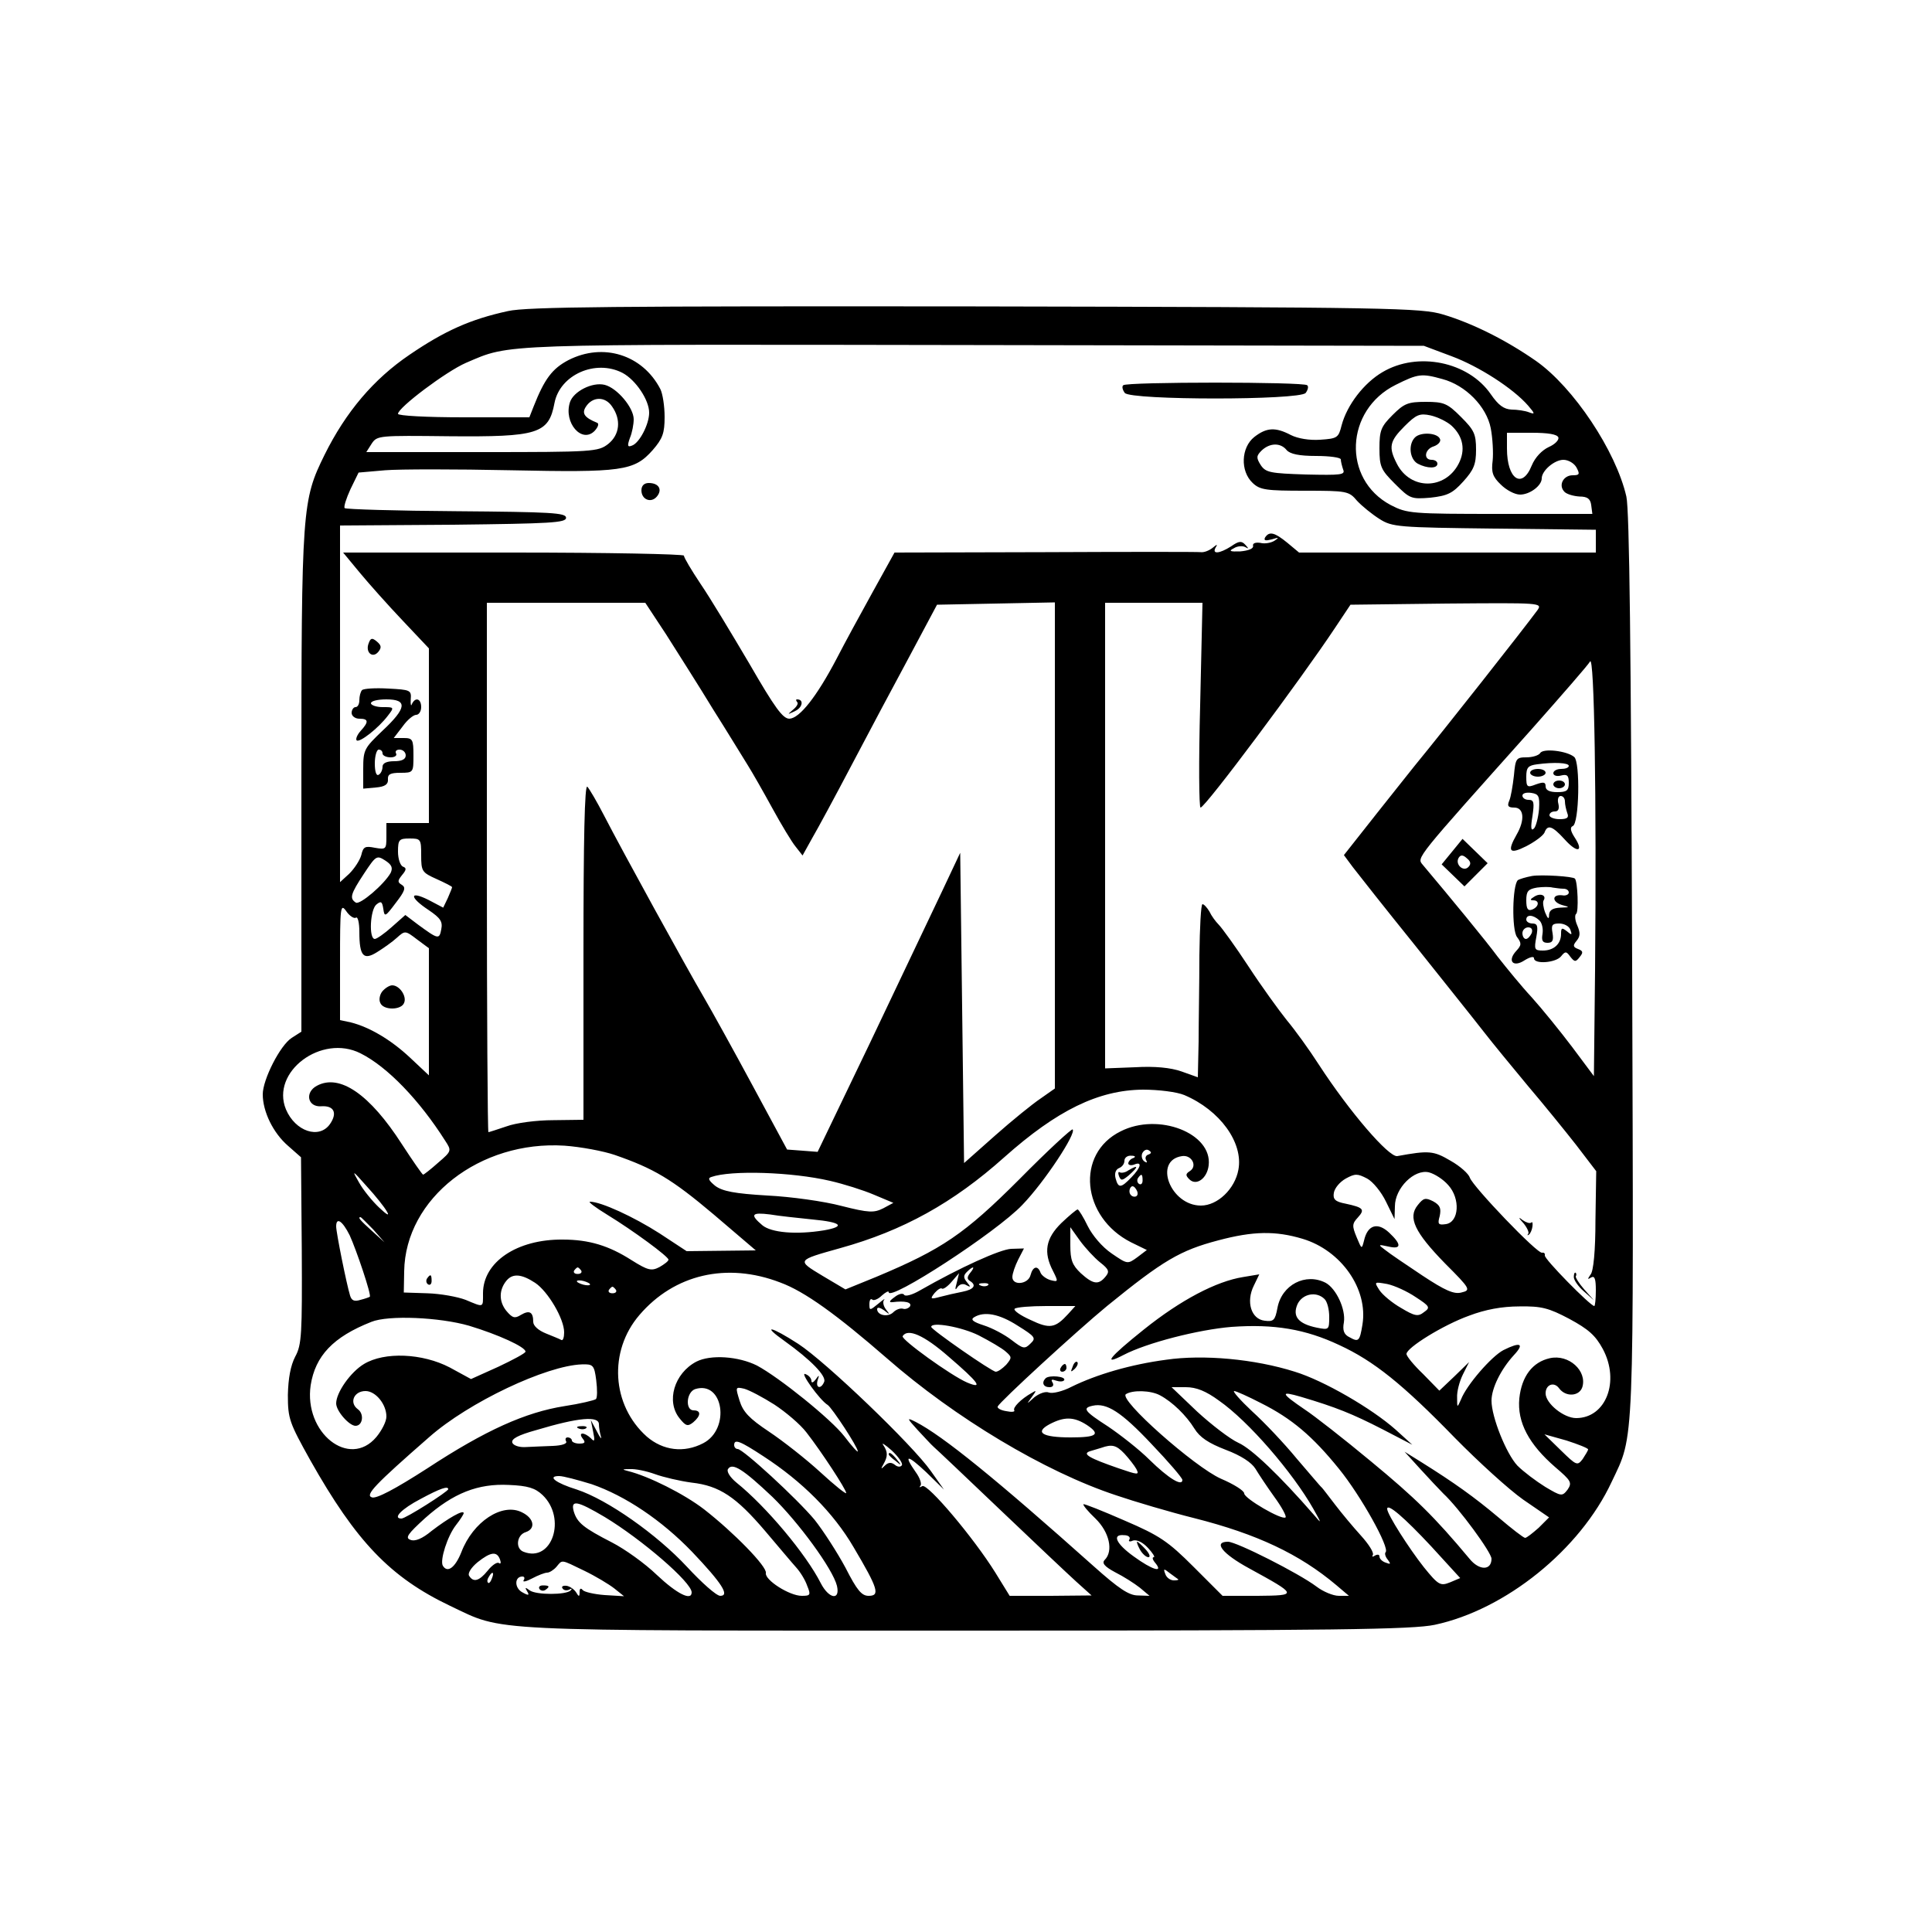 <?xml version="1.0" standalone="no"?>
<!DOCTYPE svg PUBLIC "-//W3C//DTD SVG 20010904//EN"
 "http://www.w3.org/TR/2001/REC-SVG-20010904/DTD/svg10.dtd">
<svg version="1.0" xmlns="http://www.w3.org/2000/svg"
 width="500pt" height="500pt" viewBox="0 0 500 500"
 preserveAspectRatio="xMidYMid meet">

<g transform="translate(0,500) scale(0.1,-0.1)"
fill="#000000" stroke="none">
<path d="M1315 4195 c-97 -21 -164 -51 -255 -113 -93 -63 -165 -148 -220 -259
-58 -118 -60 -135 -60 -845 l0 -648 -25 -16 c-30 -19 -75 -108 -75 -146 0 -45
27 -100 65 -133 l34 -30 2 -241 c1 -216 0 -244 -17 -275 -12 -23 -18 -56 -19
-99 0 -62 4 -72 58 -169 119 -211 207 -303 362 -377 142 -67 70 -64 1335 -64
957 0 1156 3 1213 15 183 39 376 194 458 370 59 125 57 67 53 1335 -3 820 -7
1180 -15 1215 -27 118 -137 283 -234 351 -76 53 -163 97 -240 120 -56 17 -133
19 -1210 21 -929 1 -1162 -1 -1210 -12z m2442 -117 c70 -26 159 -83 198 -128
18 -21 18 -23 2 -17 -10 4 -31 7 -45 7 -20 1 -34 11 -54 40 -58 84 -189 111
-280 57 -48 -28 -92 -85 -106 -138 -8 -32 -11 -34 -55 -37 -28 -2 -58 3 -76
12 -40 21 -63 20 -95 -5 -34 -27 -37 -88 -4 -119 19 -18 35 -20 135 -20 109 0
114 -1 135 -26 13 -14 39 -35 58 -47 33 -21 48 -22 298 -25 l262 -3 0 -30 0
-29 -384 0 -384 0 -30 25 c-33 27 -47 31 -58 14 -4 -8 1 -9 17 -5 19 6 20 5 8
-3 -9 -6 -26 -9 -37 -6 -13 2 -21 -1 -19 -8 1 -7 -12 -12 -33 -14 -27 -1 -31
1 -17 8 9 6 23 7 30 3 9 -5 9 -4 0 6 -10 11 -17 10 -37 -4 -30 -19 -50 -21
-40 -3 6 9 4 9 -8 -1 -9 -7 -22 -12 -30 -11 -7 1 -188 1 -403 0 l-390 -1 -57
-103 c-31 -56 -73 -133 -93 -172 -52 -99 -96 -154 -122 -155 -17 0 -37 27
-104 143 -46 78 -102 171 -126 206 -24 36 -43 68 -43 73 0 4 -198 8 -441 8
l-441 0 43 -52 c24 -29 74 -85 111 -124 l68 -72 0 -226 0 -226 -55 0 -55 0 0
-35 c0 -33 -1 -34 -30 -29 -25 5 -30 3 -35 -19 -4 -14 -18 -35 -31 -48 l-24
-22 0 461 0 462 293 2 c252 3 292 5 292 18 0 13 -39 15 -284 17 -156 1 -286 5
-289 8 -3 3 4 25 15 49 l21 43 69 6 c37 3 183 3 323 0 290 -6 321 -2 369 52
26 30 31 44 31 86 0 28 -5 60 -11 72 -46 89 -148 121 -238 75 -42 -22 -62 -49
-90 -120 l-11 -28 -170 0 c-96 0 -170 4 -170 9 0 16 125 110 176 132 117 50
70 48 1314 46 l1165 -2 72 -27z m-2146 -43 c34 -18 69 -70 69 -103 0 -30 -25
-78 -44 -85 -12 -5 -13 -1 -6 19 6 14 10 36 10 49 0 30 -43 81 -75 89 -32 8
-81 -17 -90 -45 -17 -53 31 -108 64 -74 9 10 12 19 6 21 -32 13 -40 24 -29 41
17 27 50 28 68 1 24 -34 20 -73 -10 -97 -26 -20 -38 -21 -327 -21 l-299 0 14
22 c14 21 19 21 200 19 230 -2 258 6 273 86 14 73 106 114 176 78z m2122 -16
c60 -16 114 -71 125 -127 5 -26 7 -64 5 -84 -4 -30 0 -42 21 -62 14 -14 36
-26 50 -26 25 0 56 23 56 42 0 20 33 48 56 48 13 0 28 -9 34 -20 9 -17 8 -20
-10 -20 -24 0 -38 -26 -21 -43 6 -6 23 -11 39 -12 20 0 28 -6 30 -22 l3 -23
-239 0 c-231 0 -240 1 -283 23 -126 67 -118 246 13 311 58 29 67 30 121 15z
m300 -151 c2 -7 -9 -18 -25 -25 -17 -8 -35 -26 -44 -48 -25 -62 -64 -35 -64
44 l0 41 64 0 c43 0 66 -4 69 -12z m-703 -33 c9 -10 32 -15 76 -15 35 0 64 -4
64 -9 0 -5 3 -17 6 -26 6 -14 -5 -15 -96 -13 -92 3 -104 5 -117 24 -12 19 -12
24 2 38 21 20 49 21 65 1z m-1606 -477 c29 -46 84 -132 121 -193 38 -60 78
-126 90 -145 12 -19 41 -70 64 -112 23 -42 50 -87 60 -99 l18 -23 25 45 c14
24 60 109 102 189 42 80 109 206 149 280 l72 135 153 3 152 3 0 -629 0 -629
-37 -26 c-21 -14 -74 -57 -118 -96 l-80 -71 -5 402 -5 401 -49 -104 c-27 -57
-110 -231 -184 -387 l-136 -283 -39 3 -40 3 -89 165 c-49 91 -106 194 -127
230 -44 75 -209 375 -258 470 -18 35 -38 69 -43 74 -7 7 -10 -138 -10 -426 l0
-436 -78 -1 c-43 0 -97 -7 -121 -16 -24 -8 -45 -15 -47 -15 -2 0 -4 308 -4
685 l0 685 205 0 205 0 54 -82z m1382 -183 c-4 -146 -3 -265 1 -265 12 0 259
331 348 465 l40 60 249 3 c243 2 248 2 235 -17 -40 -54 -236 -303 -318 -403
-6 -7 -49 -62 -97 -122 l-86 -109 23 -31 c13 -17 84 -107 159 -200 74 -93 155
-194 179 -225 24 -31 76 -94 115 -141 40 -47 96 -116 125 -153 l52 -68 -2
-127 c0 -78 -5 -133 -13 -141 -8 -12 -8 -13 2 -7 9 5 12 -4 12 -33 0 -23 -2
-41 -4 -41 -10 0 -131 123 -128 131 1 5 -2 8 -7 7 -12 -4 -179 171 -187 194
-3 10 -25 30 -50 44 -44 26 -56 27 -138 12 -22 -3 -123 114 -203 237 -25 39
-62 90 -83 115 -20 25 -65 87 -99 139 -34 52 -69 100 -77 108 -8 8 -19 23 -24
34 -6 10 -14 19 -18 19 -4 0 -7 -60 -8 -132 0 -73 -2 -174 -2 -224 l-2 -92
-42 15 c-28 10 -70 14 -120 11 l-78 -3 0 602 0 603 126 0 126 0 -6 -265z
m1022 -687 l-3 -273 -56 75 c-31 41 -78 99 -105 129 -27 29 -66 77 -88 105
-31 42 -125 156 -194 238 -16 19 -20 13 282 351 77 87 146 166 151 175 11 19
17 -348 13 -800z m-3038 299 c0 -42 2 -45 40 -62 22 -10 40 -19 40 -21 0 -2
-5 -14 -11 -28 l-12 -25 -38 20 c-50 25 -50 7 0 -26 31 -21 37 -30 33 -50 -5
-27 -8 -26 -60 12 l-33 25 -35 -31 c-19 -17 -39 -31 -44 -31 -16 0 -12 76 4
89 12 10 15 8 18 -11 3 -22 5 -21 32 15 24 31 27 40 16 47 -12 7 -11 11 1 26
11 13 11 18 2 21 -7 3 -13 20 -13 39 0 31 3 34 30 34 29 0 30 -2 30 -43z m-79
-46 c-17 -30 -79 -83 -90 -77 -17 11 -14 22 21 75 31 47 33 48 55 34 17 -11
20 -19 14 -32z m-90 -116 c5 4 9 -13 9 -37 0 -63 11 -74 46 -52 16 10 39 26
51 37 21 19 22 19 52 -4 l31 -23 0 -164 0 -165 -49 46 c-49 46 -105 79 -153
91 l-28 6 0 152 c0 141 1 151 16 130 8 -12 20 -20 25 -17z m12 -351 c70 -35
153 -122 219 -226 17 -26 17 -27 -18 -57 -19 -17 -37 -31 -39 -31 -2 0 -27 36
-55 79 -83 129 -161 183 -220 151 -32 -17 -24 -56 12 -53 32 2 42 -17 22 -46
-28 -40 -90 -19 -114 38 -40 97 92 196 193 145z m2132 -108 c92 -39 153 -123
140 -193 -9 -50 -54 -93 -97 -93 -79 0 -124 117 -49 128 25 4 41 -26 20 -39
-11 -7 -11 -11 -1 -21 18 -18 46 2 50 36 10 83 -130 138 -228 88 -117 -58
-101 -222 27 -287 l41 -20 -25 -19 c-25 -18 -25 -18 -66 10 -25 17 -50 47 -62
71 -11 23 -23 42 -26 43 -3 0 -22 -16 -42 -35 -41 -40 -47 -76 -22 -124 14
-28 14 -29 -6 -24 -11 3 -23 12 -26 19 -7 20 -20 17 -26 -6 -6 -24 -47 -28
-47 -5 0 9 7 29 15 45 l15 29 -33 -1 c-28 -1 -132 -48 -237 -108 -19 -11 -37
-16 -40 -11 -3 5 -14 3 -25 -6 -14 -10 -15 -14 -5 -13 31 4 51 0 45 -11 -4 -5
-12 -8 -18 -6 -7 2 -18 -2 -25 -9 -14 -14 -42 -8 -42 8 0 6 8 4 18 -3 15 -12
16 -12 5 2 -7 9 -9 20 -5 25 4 5 -3 0 -15 -10 -22 -18 -23 -18 -23 -1 0 10 3
15 7 12 3 -4 15 0 25 10 10 9 18 13 18 9 0 -26 279 155 346 226 57 59 140 185
130 195 -2 3 -65 -55 -138 -129 -142 -142 -200 -181 -369 -252 l-81 -33 -59
35 c-68 41 -68 40 46 72 162 45 292 117 424 235 137 122 244 174 359 175 41 0
88 -6 107 -14z m-1474 -155 c101 -35 147 -62 256 -154 l109 -93 -89 -1 -90 -1
-70 46 c-67 43 -152 82 -180 82 -6 0 14 -15 45 -34 67 -41 158 -108 158 -116
0 -4 -11 -12 -23 -19 -21 -11 -30 -9 -73 18 -58 37 -109 53 -178 53 -118 1
-206 -58 -206 -139 0 -38 3 -37 -45 -17 -21 8 -65 16 -99 17 l-61 2 1 55 c3
189 196 339 415 325 42 -3 101 -14 130 -24z m1381 1 c-7 -2 -9 -9 -6 -14 4 -7
2 -8 -4 -4 -6 4 -9 13 -6 21 4 8 11 12 17 8 8 -5 7 -8 -1 -11z m-39 -9 c-7 -2
-13 -9 -13 -14 0 -4 7 -6 15 -3 21 9 19 -6 -7 -33 -27 -28 -34 -29 -41 -2 -3
12 0 22 9 26 8 3 14 11 14 19 0 8 8 14 18 13 10 0 12 -3 5 -6z m-1932 -138 c8
-13 1 -10 -20 10 -17 16 -41 45 -52 65 -19 33 -18 33 20 -10 23 -25 46 -54 52
-65z m1147 79 c35 -8 86 -24 114 -36 l50 -21 -26 -14 c-24 -12 -37 -12 -108 6
-45 12 -131 24 -192 27 -85 5 -116 11 -135 25 -17 14 -20 20 -10 23 51 18 208
13 307 -10z m1600 -11 c32 -35 28 -96 -6 -101 -20 -3 -22 0 -16 21 4 20 1 28
-17 38 -20 10 -25 9 -40 -10 -26 -32 -8 -70 71 -151 66 -66 67 -69 42 -75 -19
-5 -42 5 -101 44 -42 28 -85 57 -96 66 -19 14 -19 15 8 9 34 -8 35 5 2 36 -30
28 -56 20 -65 -21 -6 -23 -6 -22 -19 9 -12 29 -12 35 3 51 19 21 15 26 -32 36
-26 5 -33 11 -30 28 2 12 15 28 31 37 24 13 30 13 55 0 15 -8 37 -35 49 -60
l22 -45 1 33 c0 47 50 97 88 88 15 -4 37 -18 50 -33z m-791 12 c0 -8 -4 -12
-9 -9 -5 3 -6 10 -3 15 9 13 12 11 12 -6z m-14 -28 c3 -8 0 -14 -7 -14 -7 0
-13 6 -13 14 0 7 4 13 8 13 4 0 9 -6 12 -13z m-840 -73 c75 -7 86 -18 30 -28
-73 -12 -137 -6 -160 13 -33 28 -28 34 20 28 23 -4 72 -9 110 -13z m-1137 -26
l29 -33 -32 29 c-31 28 -38 36 -30 36 2 0 16 -15 33 -32z m-61 -15 c17 -37 57
-155 52 -159 -1 -1 -12 -5 -24 -8 -16 -5 -23 -2 -27 11 -9 29 -36 163 -36 179
0 25 16 15 35 -23z m1942 -70 c23 -18 25 -24 14 -37 -18 -22 -32 -20 -64 9
-22 21 -27 34 -27 72 l0 47 25 -35 c14 -19 37 -44 52 -56z m524 61 c100 -30
170 -130 155 -222 -7 -43 -10 -46 -33 -33 -15 7 -19 18 -15 39 5 34 -20 87
-47 102 -52 27 -114 -5 -125 -65 -6 -32 -10 -36 -33 -33 -35 4 -49 49 -28 91
l14 29 -42 -7 c-69 -11 -161 -59 -257 -136 -90 -72 -107 -94 -53 -66 61 32
195 66 280 73 111 8 192 -6 279 -47 89 -41 164 -101 299 -240 61 -62 140 -134
177 -160 l67 -46 -27 -27 c-16 -14 -31 -26 -35 -26 -4 0 -35 24 -69 53 -63 53
-115 90 -198 142 l-45 28 40 -44 c22 -24 49 -53 60 -64 41 -38 125 -153 125
-169 0 -31 -32 -31 -57 0 -91 109 -140 157 -255 252 -71 59 -148 119 -171 134
-63 43 -65 49 -10 33 91 -27 133 -44 211 -84 l77 -40 -43 39 c-62 55 -186 127
-261 150 -104 33 -237 45 -333 31 -91 -12 -180 -38 -245 -70 -23 -12 -49 -18
-58 -15 -9 4 -25 -2 -38 -12 -21 -19 -21 -19 -7 0 13 18 13 19 0 11 -27 -15
-50 -38 -45 -45 2 -4 -7 -5 -21 -2 -14 2 -24 8 -22 12 5 12 204 195 283 260
145 118 189 144 288 170 90 24 148 25 218 4z m-1867 -82 c3 -5 -1 -9 -9 -9 -8
0 -12 4 -9 9 3 4 7 8 9 8 2 0 6 -4 9 -8z m1007 -6 c-8 -10 -9 -16 -1 -21 18
-11 11 -22 -19 -28 -16 -3 -42 -9 -57 -13 -26 -7 -28 -6 -15 10 8 9 16 14 19
11 3 -2 14 5 25 18 l19 22 -6 -25 c-5 -17 -4 -21 2 -11 6 8 15 10 23 5 11 -6
12 -5 2 7 -10 12 -10 18 -1 27 17 17 23 15 9 -2z m-492 -25 c63 -23 146 -83
276 -196 176 -154 409 -294 594 -355 47 -16 138 -43 202 -59 162 -41 272 -93
367 -173 l33 -28 -26 0 c-15 0 -41 11 -58 24 -45 34 -207 116 -229 116 -39 0
-15 -31 55 -69 126 -69 126 -70 22 -71 l-91 0 -75 75 c-66 66 -88 81 -179 120
-57 25 -105 44 -106 42 -2 -2 12 -19 31 -37 36 -35 47 -84 24 -107 -8 -8 -1
-17 27 -32 22 -11 50 -29 64 -40 l25 -21 -30 1 c-23 0 -49 17 -115 76 -252
225 -390 337 -460 373 -24 12 -24 11 5 -21 17 -18 35 -38 42 -44 6 -5 83 -78
170 -161 87 -83 176 -167 198 -187 l40 -36 -106 -1 -106 0 -37 60 c-56 90
-175 231 -189 224 -7 -4 -9 -4 -5 1 4 4 -1 20 -12 35 -33 47 -22 46 27 0 l46
-45 -34 48 c-47 67 -271 282 -343 329 -71 46 -97 51 -35 7 67 -48 108 -90 102
-105 -8 -20 -23 -17 -17 4 5 14 4 15 -5 2 -6 -8 -11 -10 -11 -4 0 7 -7 15 -16
18 -15 6 37 -67 58 -80 11 -7 78 -109 78 -120 0 -4 -16 14 -35 39 -34 44 -168
152 -226 183 -48 24 -120 29 -157 10 -57 -30 -79 -103 -43 -147 16 -20 21 -21
35 -10 20 17 21 31 1 31 -22 0 -19 47 4 55 73 23 92 -103 21 -140 -50 -26
-104 -19 -146 17 -91 81 -100 221 -19 315 90 105 226 137 364 84z m-634 -1
c33 -22 75 -93 75 -128 0 -13 -3 -22 -7 -20 -5 3 -23 10 -40 17 -20 8 -33 20
-33 30 0 26 -10 31 -32 18 -16 -10 -22 -8 -38 11 -19 24 -19 54 1 78 16 19 39
17 74 -6z m141 -2 c3 -4 -1 -5 -10 -4 -8 1 -18 5 -22 8 -3 4 1 5 10 4 8 -1 18
-5 22 -8z m1031 -4 c-3 -3 -12 -4 -19 -1 -8 3 -5 6 6 6 11 1 17 -2 13 -5z
m1107 -31 c37 -24 38 -27 21 -39 -15 -12 -24 -10 -59 11 -23 13 -48 34 -56 46
-14 22 -14 22 20 16 19 -4 52 -19 74 -34z m-2070 19 c3 -5 -1 -9 -9 -9 -8 0
-12 4 -9 9 3 4 7 8 9 8 2 0 6 -4 9 -8z m1834 -24 c7 -7 12 -27 12 -46 0 -34
-1 -34 -32 -28 -48 10 -64 29 -50 61 13 27 49 34 70 13z m-664 -39 c-33 -36
-47 -39 -97 -15 -27 12 -45 25 -41 29 4 4 41 7 82 7 l75 0 -19 -21z m1297 -12
c50 -27 68 -43 87 -78 45 -84 8 -179 -69 -179 -32 0 -79 38 -79 64 0 23 22 31
35 13 17 -23 52 -21 60 3 13 42 -35 86 -84 75 -45 -10 -73 -47 -79 -104 -6
-62 25 -119 93 -178 41 -35 44 -40 32 -58 -14 -18 -16 -18 -58 7 -24 15 -56
39 -72 55 -29 31 -67 126 -67 168 0 32 24 81 58 118 28 30 17 35 -27 13 -31
-16 -96 -91 -110 -128 -10 -22 -10 -22 -10 5 -1 15 6 42 15 60 l16 32 -38 -37
-39 -37 -42 43 c-24 23 -43 46 -43 52 0 16 95 75 162 99 42 16 85 24 130 24
57 1 76 -4 129 -32z m-1427 -18 c45 -28 48 -32 33 -46 -15 -15 -19 -14 -49 9
-18 14 -50 31 -72 38 -28 9 -35 15 -25 21 26 16 65 9 113 -22z m-1420 0 c76
-23 146 -55 146 -67 0 -4 -32 -21 -70 -39 l-71 -32 -55 30 c-71 37 -169 41
-222 9 -35 -21 -72 -74 -72 -102 0 -20 34 -58 50 -58 19 0 23 31 6 43 -23 17
-10 47 20 47 26 0 54 -34 54 -66 0 -13 -12 -36 -26 -53 -70 -83 -188 11 -170
134 12 76 58 125 157 164 44 18 177 12 253 -10z m1319 -25 c29 -15 60 -33 70
-42 16 -14 16 -16 1 -34 -10 -10 -21 -18 -27 -18 -10 0 -167 109 -167 116 0
14 79 0 123 -22z m-78 -55 c78 -67 91 -85 48 -67 -42 18 -172 112 -167 120 13
21 55 3 119 -53z m-912 -61 c3 -24 3 -46 -1 -49 -4 -3 -41 -12 -81 -18 -101
-16 -204 -62 -355 -161 -84 -54 -133 -80 -144 -75 -17 6 7 32 149 156 102 90
303 185 395 188 29 1 32 -2 37 -41z m461 -63 c29 -19 67 -51 83 -72 39 -50
103 -148 103 -157 0 -4 -30 20 -67 54 -37 34 -97 81 -133 105 -51 34 -67 51
-76 80 -11 36 -11 36 12 31 14 -4 48 -22 78 -41z m1151 10 c76 -53 190 -185
244 -280 22 -39 22 -40 1 -15 -88 101 -161 171 -195 186 -22 10 -70 47 -107
81 l-66 63 37 0 c27 0 52 -10 86 -35z m-153 14 c32 -17 68 -52 89 -86 14 -23
37 -38 81 -55 40 -15 67 -33 77 -49 9 -15 31 -48 49 -73 19 -26 32 -50 29 -53
-9 -8 -107 49 -107 62 0 7 -27 24 -60 38 -68 30 -267 206 -246 219 17 11 64
10 88 -3z m261 -20 c80 -40 134 -86 202 -170 57 -70 132 -205 121 -216 -3 -3
-1 -12 6 -20 8 -11 7 -12 -6 -7 -9 3 -16 10 -16 16 0 5 -5 6 -12 2 -6 -4 -8
-3 -5 2 3 6 -11 28 -31 50 -20 22 -50 58 -66 79 -17 22 -32 42 -35 45 -4 3
-32 37 -65 75 -32 39 -84 94 -115 122 -31 29 -52 53 -47 53 5 0 36 -14 69 -31z
m-283 -106 c44 -46 80 -88 80 -93 0 -18 -36 4 -85 52 -27 27 -76 65 -107 86
-62 40 -68 48 -40 54 36 8 74 -16 152 -99z m-1430 51 c0 -7 2 -21 5 -31 3 -10
-2 -4 -10 12 l-16 30 6 -30 c5 -24 4 -28 -6 -17 -17 16 -34 16 -21 -1 8 -10 6
-13 -9 -13 -10 0 -19 4 -19 8 0 4 -5 8 -11 8 -5 0 -7 -4 -4 -10 4 -6 -10 -11
-34 -12 -23 -1 -54 -2 -71 -3 -16 -1 -31 4 -34 11 -4 10 15 20 62 33 110 33
162 37 162 15z m1263 -2 c36 -24 26 -32 -42 -32 -74 0 -94 13 -55 34 38 20 63
20 97 -2z m1297 -63 c0 -3 -7 -14 -14 -25 -14 -18 -16 -17 -57 23 l-42 41 57
-16 c31 -10 56 -20 56 -23z m-2134 -18 c100 -65 181 -146 233 -235 64 -108 69
-126 39 -126 -18 0 -30 14 -60 73 -21 39 -57 95 -80 124 -46 55 -185 183 -199
183 -5 0 -9 5 -9 10 0 17 15 11 76 -29z m358 -23 c-3 -5 -11 -5 -18 1 -9 7
-17 7 -26 -2 -10 -10 -11 -9 -4 3 12 21 12 32 0 50 -6 8 4 2 22 -14 17 -16 29
-33 26 -38z m576 30 c12 -13 26 -31 31 -40 8 -16 4 -15 -46 2 -75 26 -95 37
-75 44 8 2 22 7 30 9 28 10 39 7 60 -15z m-911 -112 c67 -65 156 -186 167
-230 9 -39 -21 -34 -42 7 -38 75 -141 198 -218 260 -17 14 -26 29 -22 35 11
18 40 -1 115 -72z m-304 59 c22 -8 65 -18 95 -22 72 -8 115 -37 190 -125 34
-40 70 -83 80 -94 11 -12 24 -33 29 -48 10 -24 8 -26 -14 -26 -32 0 -96 41
-93 59 4 16 -83 105 -160 165 -52 40 -144 86 -197 99 -16 4 -15 5 5 5 14 1 43
-5 65 -13z m-164 -26 c87 -30 181 -93 260 -175 78 -82 98 -114 73 -114 -10 0
-48 34 -86 75 -78 84 -206 174 -285 200 -55 17 -78 35 -46 35 11 0 48 -10 84
-21z m-127 -28 c63 -60 25 -176 -49 -147 -22 8 -18 44 6 51 26 9 21 36 -10 51
-51 26 -127 -24 -157 -103 -16 -40 -36 -55 -48 -35 -8 14 12 77 34 105 11 14
20 28 20 31 0 10 -40 -13 -83 -46 -24 -20 -43 -28 -55 -23 -14 5 -7 15 38 56
73 65 137 90 217 86 49 -2 68 -8 87 -26z m-244 15 c0 -6 -110 -76 -121 -76
-24 0 0 25 50 51 50 27 71 34 71 25z m405 -72 c96 -58 225 -169 225 -195 0
-23 -38 -4 -90 45 -31 30 -83 67 -116 84 -74 38 -90 51 -99 80 -9 32 9 28 80
-14z m2139 -76 l75 -82 -26 -11 c-25 -10 -30 -8 -68 39 -38 48 -95 137 -95
151 0 16 45 -23 114 -97z m-781 18 c-4 -5 1 -7 9 -3 10 3 25 -4 39 -19 12 -13
19 -24 15 -24 -5 0 -3 -7 4 -15 22 -27 -8 -18 -56 17 -46 33 -57 58 -25 55 11
0 17 -5 14 -11z m-1629 -52 c3 -8 2 -13 -3 -9 -5 3 -18 -6 -29 -20 -22 -27
-37 -31 -48 -13 -4 6 5 21 22 35 34 27 50 29 58 7z m218 -29 c29 -14 64 -35
78 -46 l25 -20 -50 3 c-27 2 -53 8 -57 13 -5 6 -8 4 -8 -5 0 -13 -2 -13 -9 -1
-5 8 -17 16 -25 17 -9 1 -14 -2 -10 -7 3 -5 11 -6 17 -3 7 4 8 3 4 -2 -12 -12
-89 -12 -106 0 -12 9 -13 8 -7 -2 7 -11 4 -12 -12 -3 -21 11 -21 41 0 41 5 0
7 -4 3 -10 -3 -5 7 -3 22 5 15 8 33 15 39 15 6 0 17 7 24 15 16 19 10 20 72
-10z m1537 -22 c2 -2 -3 -3 -11 -3 -9 0 -19 7 -22 16 -6 15 -4 15 11 3 10 -7
20 -15 22 -16z m-1776 2 c-3 -9 -8 -14 -10 -11 -3 3 -2 9 2 15 9 16 15 13 8
-4z"/>
<path d="M2907 4003 c-4 -3 -2 -12 4 -20 17 -19 451 -19 468 0 6 8 8 17 4 20
-8 9 -468 9 -476 0z"/>
<path d="M1660 3731 c0 -24 25 -34 40 -16 15 18 5 35 -21 35 -12 0 -19 -7 -19
-19z"/>
<path d="M954 3335 c-9 -23 10 -40 25 -22 9 11 8 17 -4 27 -12 10 -16 9 -21
-5z"/>
<path d="M937 3214 c-4 -4 -7 -16 -7 -26 0 -10 -4 -18 -10 -18 -5 0 -10 -7
-10 -15 0 -8 9 -15 20 -15 24 0 25 -8 3 -32 -9 -10 -13 -21 -10 -24 7 -7 56
31 81 64 17 22 16 22 -14 22 -16 0 -30 5 -30 10 0 6 18 10 40 10 55 0 53 -22
-10 -81 -47 -45 -50 -49 -50 -99 l0 -51 33 3 c23 2 32 8 31 21 -1 13 6 17 32
17 34 0 34 1 34 45 0 41 -2 45 -25 45 l-26 0 23 30 c12 17 28 30 35 30 7 0 13
9 13 20 0 22 -15 27 -24 8 -2 -7 -4 -2 -3 12 2 24 -1 25 -58 28 -34 2 -64 0
-68 -4z m53 -164 c0 -5 9 -10 21 -10 11 0 17 5 14 10 -3 6 1 10 9 10 9 0 16
-7 16 -15 0 -10 -10 -15 -30 -15 -19 0 -30 -5 -30 -14 0 -8 -4 -18 -10 -21 -6
-4 -10 8 -10 29 0 20 5 36 10 36 6 0 10 -4 10 -10z"/>
<path d="M2063 3183 c4 -3 -1 -12 -11 -20 -15 -13 -15 -13 6 -3 19 9 23 30 5
30 -4 0 -3 -3 0 -7z"/>
<path d="M3604 3926 c-30 -30 -34 -40 -34 -86 0 -48 4 -56 40 -92 39 -39 42
-40 92 -36 44 5 57 11 85 42 27 30 33 44 33 82 0 41 -5 51 -39 85 -35 35 -44
39 -91 39 -46 0 -56 -4 -86 -34z m153 -28 c30 -28 36 -63 18 -98 -35 -68 -125
-69 -160 0 -22 43 -19 58 20 97 30 30 39 34 67 28 18 -4 43 -16 55 -27z"/>
<path d="M3662 3868 c-18 -18 -14 -56 7 -68 25 -13 51 -13 51 0 0 6 -7 10 -15
10 -22 0 -18 28 6 35 11 4 18 12 16 18 -5 17 -50 20 -65 5z"/>
<path d="M3943 1834 c9 -11 15 -24 12 -27 -3 -4 -2 -5 2 -2 4 3 8 13 9 21 1 9
0 13 -3 10 -4 -3 -13 0 -22 6 -12 10 -12 7 2 -8z"/>
<path d="M4073 1695 c0 -8 12 -25 26 -37 l26 -23 -25 28 c-14 16 -23 31 -22
34 2 2 2 7 0 9 -3 2 -5 -3 -5 -11z"/>
<path d="M3986 3051 c-4 -6 -20 -11 -36 -11 -26 0 -28 -3 -32 -47 -3 -27 -8
-56 -12 -65 -6 -14 -3 -18 13 -18 25 0 28 -32 6 -70 -25 -44 -19 -52 25 -30
23 12 43 27 47 35 8 22 20 18 52 -17 33 -37 51 -33 26 5 -11 17 -12 26 -5 29
17 5 20 166 4 179 -19 16 -81 23 -88 10z m74 -33 c0 -5 -9 -8 -20 -8 -11 0
-20 -5 -20 -11 0 -6 9 -9 20 -6 16 4 20 0 20 -19 0 -20 -5 -24 -30 -24 -20 0
-30 5 -30 15 0 11 -5 12 -25 5 -23 -9 -25 -7 -25 20 0 24 5 29 28 32 44 6 82
4 82 -4z m-77 -112 c-2 -22 -8 -45 -13 -50 -8 -8 -9 2 -4 32 5 35 4 42 -10 42
-9 0 -16 5 -16 11 0 6 10 9 23 7 19 -3 22 -8 20 -42z m67 20 c0 -8 3 -21 6
-30 5 -12 0 -16 -20 -16 -14 0 -26 5 -26 10 0 6 6 10 14 10 9 0 12 7 9 20 -3
11 0 20 6 20 6 0 11 -6 11 -14z"/>
<path d="M3960 3000 c0 -5 9 -10 20 -10 11 0 20 5 20 10 0 6 -9 10 -20 10 -11
0 -20 -4 -20 -10z"/>
<path d="M4020 2970 c0 -5 7 -10 15 -10 8 0 15 5 15 10 0 6 -7 10 -15 10 -8 0
-15 -4 -15 -10z"/>
<path d="M3758 2796 l-27 -33 30 -29 29 -28 30 30 30 30 -33 32 -32 31 -27
-33z m42 -40 c-13 -13 -35 7 -25 24 5 8 11 8 21 -1 10 -8 12 -15 4 -23z"/>
<path d="M3965 2733 c-16 -3 -33 -8 -37 -11 -14 -14 -16 -128 -2 -147 12 -16
12 -21 -2 -36 -24 -26 -8 -44 22 -24 13 8 24 11 24 5 0 -16 56 -12 70 5 11 14
14 13 24 -1 11 -14 14 -14 24 -1 10 12 9 16 -4 21 -13 5 -14 9 -4 21 10 12 10
21 2 40 -6 13 -7 27 -3 30 7 4 4 83 -3 91 -4 6 -87 11 -111 7z m81 -33 c8 0
14 -4 14 -10 0 -5 -8 -9 -17 -7 -27 3 -27 -17 -1 -25 22 -6 21 -6 -4 -7 -19
-1 -28 -6 -29 -18 0 -13 -3 -12 -10 5 -5 13 -7 28 -4 32 8 13 -9 20 -25 9 -10
-6 -11 -9 -2 -9 17 0 15 -17 -3 -24 -11 -4 -15 2 -15 24 0 24 5 29 28 33 15 2
33 2 40 0 8 -1 20 -3 28 -3z m-62 -82 c7 -7 10 -22 8 -35 -3 -17 0 -23 13 -23
13 0 16 6 13 25 -4 21 -1 25 17 25 13 0 26 -7 29 -16 5 -14 4 -15 -9 -4 -13
10 -15 9 -15 -7 0 -26 -19 -43 -47 -43 -22 0 -23 3 -17 35 5 28 3 35 -10 35
-9 0 -16 5 -16 10 0 14 18 13 34 -2z m-20 -33 c-4 -8 -10 -15 -15 -15 -5 0 -9
7 -9 15 0 8 7 15 15 15 9 0 12 -6 9 -15z"/>
<path d="M990 2435 c-7 -8 -10 -22 -6 -30 7 -20 55 -20 62 0 7 17 -12 45 -31
45 -7 0 -18 -7 -25 -15z"/>
<path d="M1105 1691 c-3 -5 -2 -12 3 -15 5 -3 9 1 9 9 0 17 -3 19 -12 6z"/>
<path d="M2920 1971 c-8 -6 -18 -7 -22 -5 -4 3 -5 -2 -2 -10 5 -12 8 -12 25 2
26 23 26 29 -1 13z"/>
<path d="M2776 1463 c-6 -14 -5 -15 5 -6 7 7 10 15 7 18 -3 3 -9 -2 -12 -12z"/>
<path d="M2745 1460 c-3 -5 -1 -10 4 -10 6 0 11 5 11 10 0 6 -2 10 -4 10 -3 0
-8 -4 -11 -10z"/>
<path d="M2706 1433 c-11 -11 -6 -23 10 -23 9 0 12 5 8 12 -5 8 -2 9 9 5 9 -3
18 -3 21 1 6 10 -39 14 -48 5z"/>
<path d="M1498 1303 c7 -3 16 -2 19 1 4 3 -2 6 -13 5 -11 0 -14 -3 -6 -6z"/>
<path d="M2300 1236 c0 -2 8 -10 18 -17 15 -13 16 -12 3 4 -13 16 -21 21 -21
13z"/>
<path d="M2950 990 c6 -11 16 -20 22 -20 6 0 3 9 -7 20 -10 11 -20 20 -22 20
-2 0 1 -9 7 -20z"/>
<path d="M1396 888 c3 -5 10 -6 15 -3 13 9 11 12 -6 12 -8 0 -12 -4 -9 -9z"/>
</g>
</svg>
